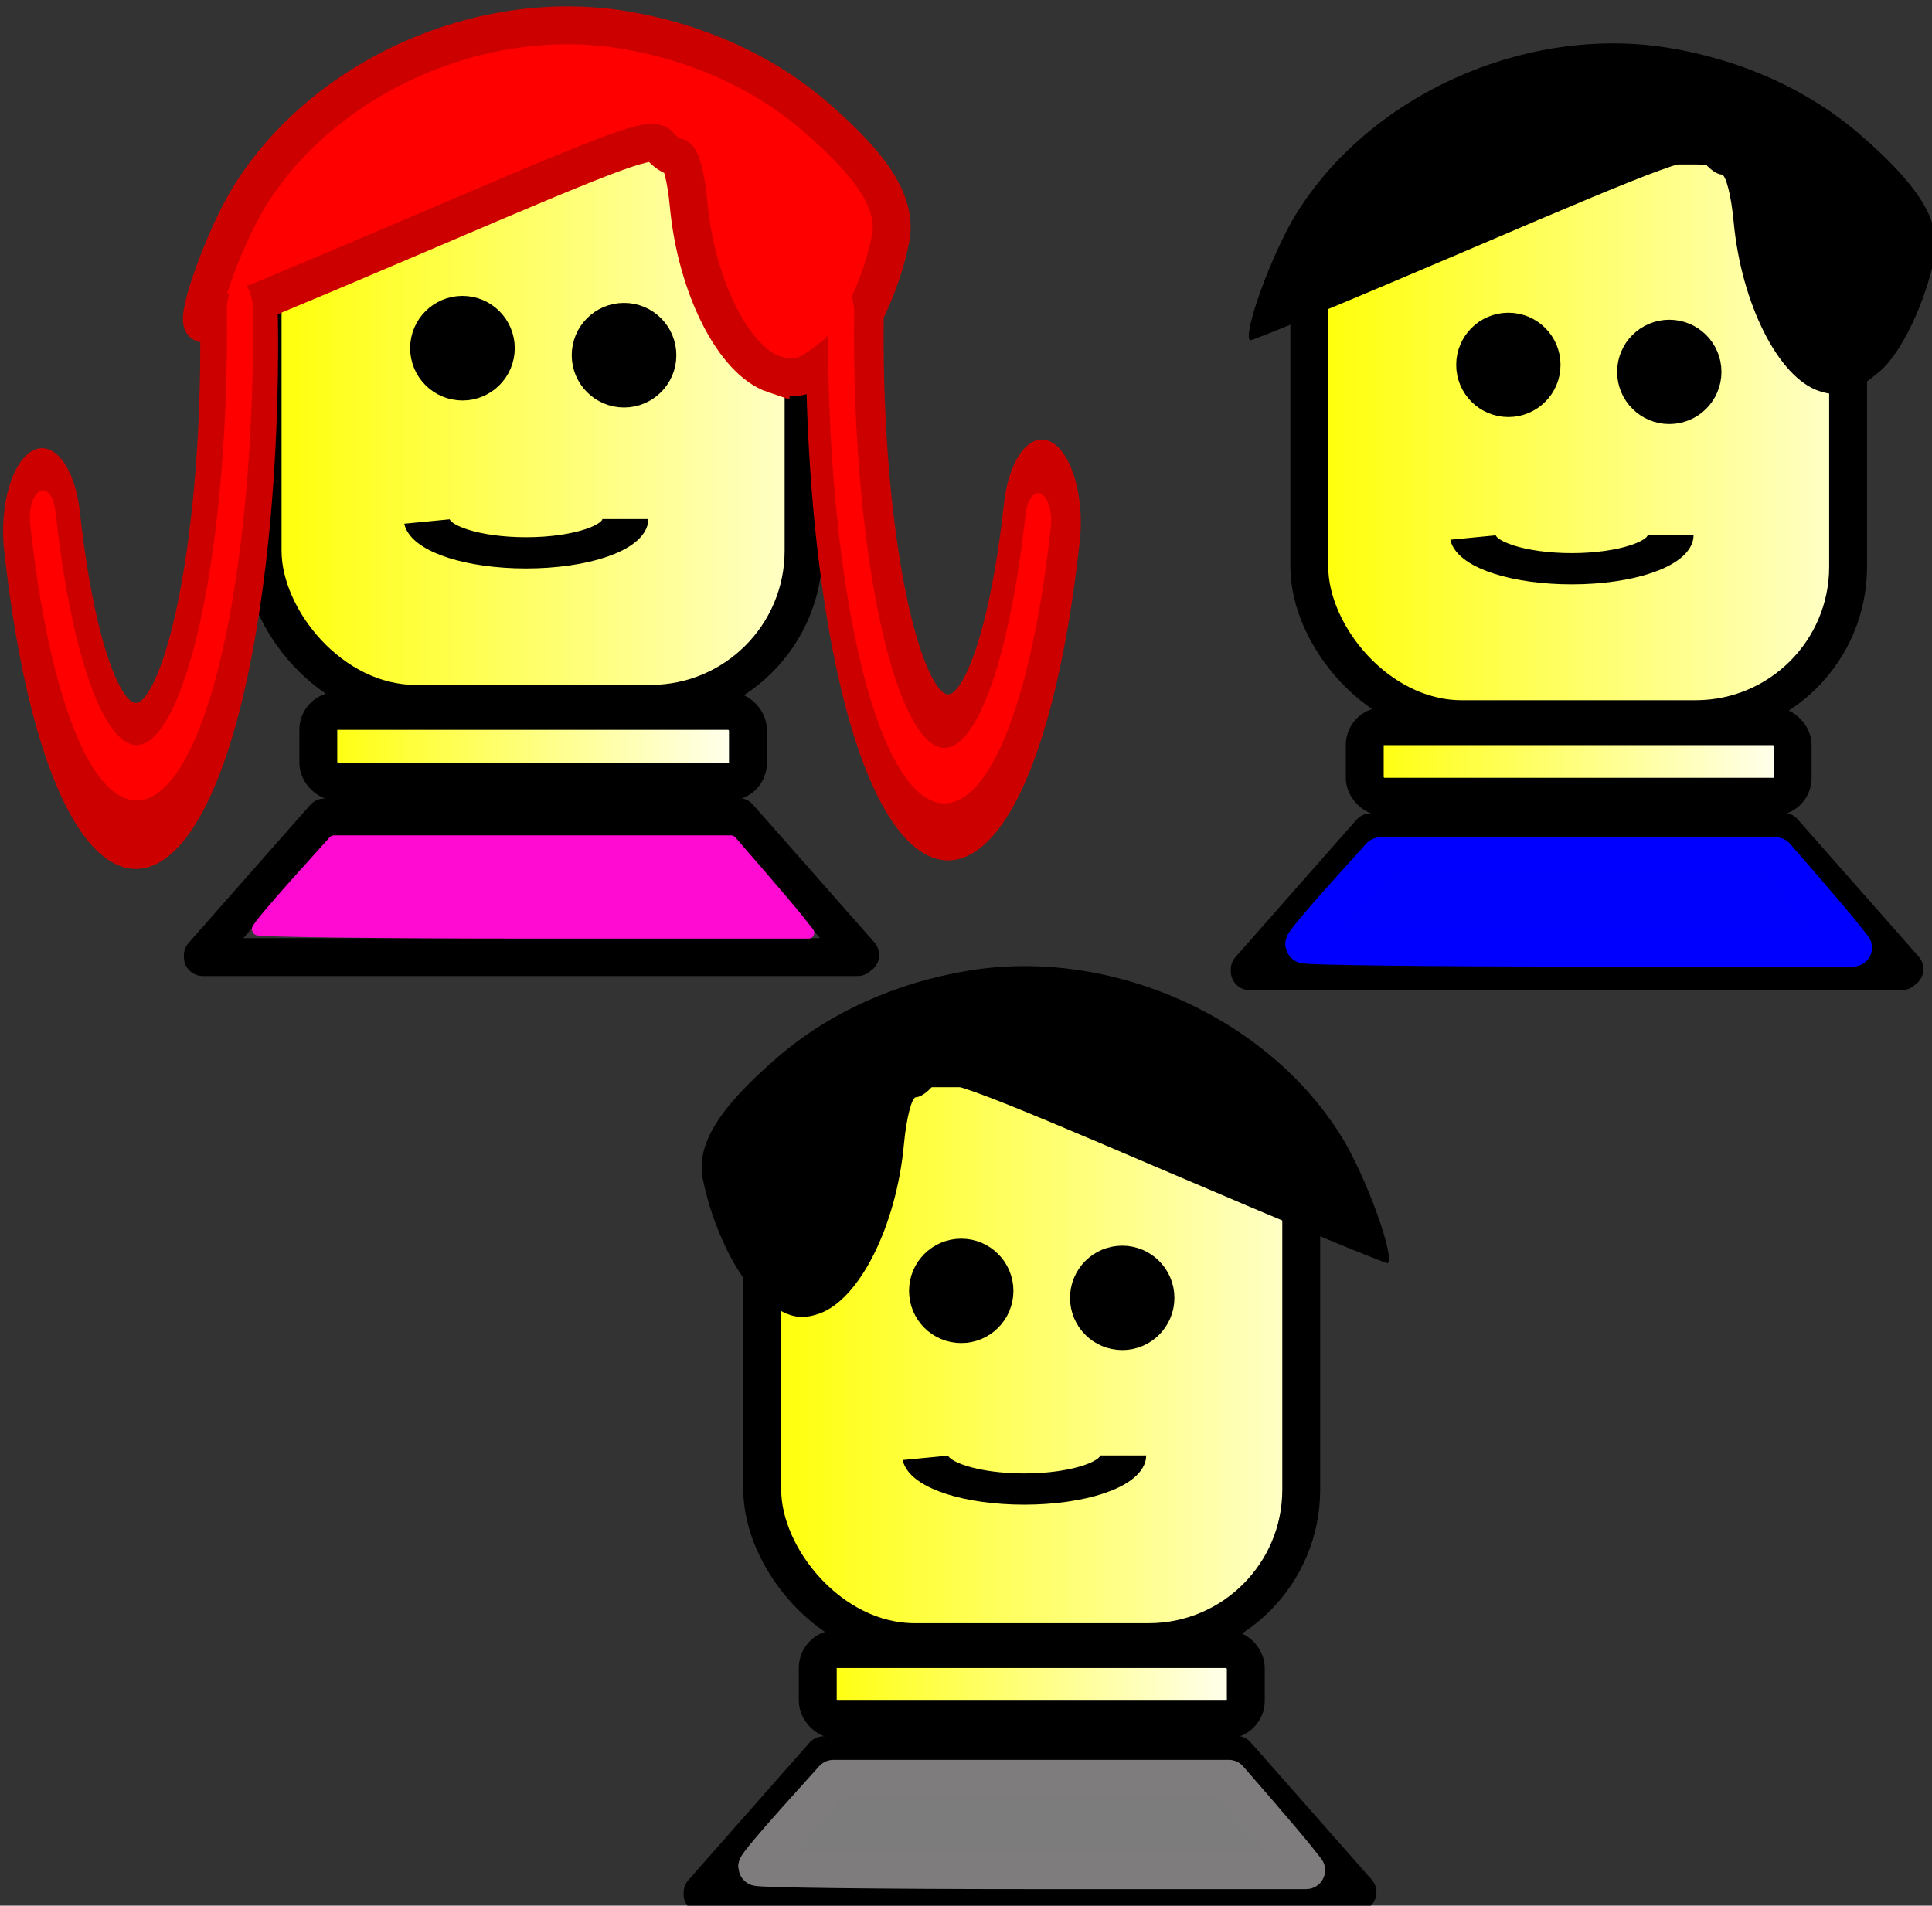 <!-- Created with Inkscape (http://www.inkscape.org/) -->
<svg xmlns:rdf="http://www.w3.org/1999/02/22-rdf-syntax-ns#" xmlns="http://www.w3.org/2000/svg" height="100%" width="100%" version="1.1" xmlns:cc="http://creativecommons.org/ns#" xmlns:xlink="http://www.w3.org/1999/xlink" viewBox="0 0 50.68 50.002" xmlns:dc="http://purl.org/dc/elements/1.1/">
 <rect x="0" y="0" width="50.68" height="50.002" fill="#333333" stroke="none"/>
 <defs>
  <linearGradient id="linearGradient7936-4" y2="460.46" gradientUnits="userSpaceOnUse" x2="64.423" gradientTransform="matrix(0.867,0,0,0.867,6.283,62.381)" y1="460.46" x1="29.479">
   <stop stop-color="#FF0" offset="0"/>
   <stop stop-color="#ffffd1" offset="1"/>
  </linearGradient>
  <linearGradient id="linearGradient7944-3" y2="480.58" gradientUnits="userSpaceOnUse" x2="61.032" gradientTransform="matrix(0.867,0,0,0.867,6.283,62.381)" y1="480.58" x1="32.869">
   <stop stop-color="#FF0" offset="0"/>
   <stop stop-color="#FFF" offset="1"/>
  </linearGradient>
  <linearGradient id="linearGradient10075-5" y2="460.46" gradientUnits="userSpaceOnUse" x2="64.423" gradientTransform="matrix(0.867,0,0,0.867,221.703,60.163)" y1="460.46" x1="29.479">
   <stop stop-color="#FF0" offset="0"/>
   <stop stop-color="#ffffd1" offset="1"/>
  </linearGradient>
  <linearGradient id="linearGradient10077-9" y2="480.58" gradientUnits="userSpaceOnUse" x2="61.032" gradientTransform="matrix(0.867,0,0,0.867,221.703,60.163)" y1="480.58" x1="32.869">
   <stop stop-color="#FF0" offset="0"/>
   <stop stop-color="#FFF" offset="1"/>
  </linearGradient>
  <linearGradient id="linearGradient11196" y2="460.46" gradientUnits="userSpaceOnUse" x2="64.423" gradientTransform="matrix(0.864,0,0,0.864,379.089,174.787)" y1="460.46" x1="29.479">
   <stop stop-color="#FF0" offset="0"/>
   <stop stop-color="#ffffd1" offset="1"/>
  </linearGradient>
  <linearGradient id="linearGradient11193" y2="480.58" gradientUnits="userSpaceOnUse" x2="61.032" gradientTransform="matrix(0.864,0,0,0.864,379.089,174.787)" y1="480.58" x1="32.869">
   <stop stop-color="#FF0" offset="0"/>
   <stop stop-color="#FFF" offset="1"/>
  </linearGradient>
 </defs>
 <g transform="matrix(0.497,0,0,0.497,-130.072,-272.684)">
  <g transform="matrix(0.996,0,0,0.996,298.252,111.868)" stroke-miterlimit="4" stroke-dasharray="none" stroke-width="2.007">
   <rect stroke-linejoin="round" stroke-dasharray="none" stroke-dashoffset="5.6" ry="8.079" height="30.406" width="28.552" stroke="#000" stroke-linecap="butt" stroke-miterlimit="4" y="446.26" x="32.699" stroke-width="2.007" fill="url(#linearGradient7936-4)"/>
   <rect stroke-linejoin="round" stroke-dasharray="none" stroke-dashoffset="5.6" ry="0.993" height="3.739" width="22.676" stroke="#000" stroke-linecap="butt" stroke-miterlimit="4" y="477.04" x="35.637" stroke-width="2.007" fill="url(#linearGradient7944-3)"/>
   <path stroke-linejoin="round" d="m-32.516,1066.6c0,1.654-1.341,2.995-2.995,2.995-1.654,0-2.995-1.341-2.995-2.995,0-1.654,1.341-2.995,2.995-2.995,1.654,0,2.995,1.341,2.995,2.995z" transform="matrix(0.588,0,0,0.588,64.128,-169.273)" stroke-dashoffset="5.6" stroke="#000" stroke-linecap="butt" stroke-miterlimit="4" stroke-dasharray="none" stroke-width="3.412" fill="#000"/>
   <path stroke-linejoin="round" d="m-32.516,1066.6c0,1.654-1.341,2.995-2.995,2.995-1.654,0-2.995-1.341-2.995-2.995,0-1.654,1.341-2.995,2.995-2.995,1.654,0,2.995,1.341,2.995,2.995z" transform="matrix(0.588,0,0,0.588,72.656,-168.902)" stroke-dashoffset="5.6" stroke="#000" stroke-linecap="butt" stroke-miterlimit="4" stroke-dasharray="none" stroke-width="3.412" fill="#000"/>
   <path stroke-linejoin="round" d="m-79.15,1055.2c0,4.135-6.704,7.487-14.974,7.487-7.856,0-14.377-3.036-14.936-6.954" transform="matrix(0.35,0,0,0.238,79.548,215.774)" stroke-dashoffset="5.6" stroke="#000" stroke-linecap="butt" stroke-miterlimit="4" stroke-dasharray="none" stroke-width="6.955" fill="none"/>
   <path fill="#000" d="m59.7,459.27c-2.146-0.726-4.112-4.634-4.514-8.97-0.127-1.377-0.414-2.503-0.637-2.503-0.223,0-0.618-0.265-0.879-0.589-0.416-0.518-1.897,0.02-12.237,4.449-6.47,2.771-11.816,4.99-11.881,4.931-0.386-0.351,1.164-4.608,2.424-6.658,3.912-6.366,12.192-10.077,19.746-8.848,3.873,0.63,7.399,2.22,10.126,4.567,3.156,2.716,4.355,4.662,3.992,6.481-0.493,2.474-1.769,5.141-2.924,6.112-1.4,1.177-2.107,1.403-3.216,1.027z"/>
   <path stroke-linejoin="miter" d="m36.096,482.65,21.599,0,0.123,0m0.001-0.018,6.418,7.282m-28.279-7.256-6.418,7.282m0.001,0.087,34.558,0" stroke="#000" stroke-linecap="round" stroke-miterlimit="4" stroke-dasharray="none" stroke-width="2.007" fill="#0000fd"/>
   <path stroke-linejoin="round" d="m9.468,1116.1c0-0.096,0.908-1.185,2.017-2.42l2.017-2.245h10.48,10.48l1.495,1.726c0.822,0.949,1.743,2.038,2.046,2.42l0.551,0.695h-14.543c-7.999,0-14.543-0.079-14.543-0.175z" transform="translate(22.959,-627.5)" stroke-dashoffset="5.6" stroke="#00F" stroke-linecap="round" stroke-miterlimit="4" stroke-dasharray="none" stroke-width="2.007" fill="#0000fd"/>
  </g>
  <g stroke-dasharray="none" stroke-miterlimit="4" transform="translate(27.455,111.372)">
   <rect stroke-linejoin="round" stroke-dashoffset="5.6" ry="8.079" height="30.406" width="28.552" stroke="#000" stroke-linecap="butt" y="444.04" x="248.12" stroke-width="2" fill="url(#linearGradient10075-5)"/>
   <path stroke-linejoin="round" d="m201.78,1109.6c-1.474,6.316-5.229,9.047-8.387,6.1-2.323-2.168-3.759-6.93-3.635-12.051" transform="matrix(0.865,0,0,1.846,114.709,-1583.443)" stroke-dashoffset="5.6" stroke="#cd0000" stroke-linecap="round" stroke-width="4.749" fill="none"/>
   <path stroke-linejoin="round" d="m201.78,1109.6c-1.474,6.316-5.229,9.047-8.387,6.1-2.323-2.168-3.759-6.93-3.635-12.051" transform="matrix(-0.865,0,0,1.846,411.018,-1582.99)" stroke-dashoffset="5.6" stroke="#cd0000" stroke-linecap="round" stroke-width="4.749" fill="none"/>
   <rect stroke-linejoin="round" stroke-dashoffset="5.6" ry="0.993" height="3.739" width="22.676" stroke="#000" stroke-linecap="butt" y="474.82" x="251.06" stroke-width="2" fill="url(#linearGradient10077-9)"/>
   <path stroke-linejoin="round" d="m-32.516,1066.6c0,1.654-1.341,2.995-2.995,2.995-1.654,0-2.995-1.341-2.995-2.995,0-1.654,1.341-2.995,2.995-2.995,1.654,0,2.995,1.341,2.995,2.995z" transform="matrix(0.588,0,0,0.588,279.548,-171.49)" stroke-dashoffset="5.6" stroke="#000" stroke-linecap="butt" stroke-width="3.4" fill="#000"/>
   <path stroke-linejoin="round" d="m-32.516,1066.6c0,1.654-1.341,2.995-2.995,2.995-1.654,0-2.995-1.341-2.995-2.995,0-1.654,1.341-2.995,2.995-2.995,1.654,0,2.995,1.341,2.995,2.995z" transform="matrix(0.588,0,0,0.588,288.077,-171.12)" stroke-dashoffset="5.6" stroke="#000" stroke-linecap="butt" stroke-width="3.4" fill="#000"/>
   <path stroke-linejoin="round" d="m-79.15,1055.2c0,4.135-6.704,7.487-14.974,7.487-7.856,0-14.377-3.036-14.936-6.954" transform="matrix(0.35,0,0,0.238,294.968,213.556)" stroke-dashoffset="5.6" stroke="#000" stroke-linecap="butt" stroke-width="6.93" fill="none"/>
   <path d="m275.12,457.05c-2.146-0.726-4.112-4.634-4.514-8.97-0.127-1.377-0.414-2.503-0.637-2.503-0.223,0-0.618-0.265-0.879-0.589-0.416-0.518-1.897,0.02-12.237,4.449-6.47,2.771-11.816,4.99-11.881,4.931-0.386-0.351,1.164-4.608,2.424-6.658,3.912-6.366,12.192-10.077,19.746-8.848,3.873,0.63,7.399,2.22,10.126,4.567,3.156,2.716,4.355,4.662,3.992,6.481-0.493,2.474-1.769,5.141-2.924,6.112-1.4,1.177-2.107,1.403-3.216,1.027z" stroke="#cd0000" stroke-width="2" fill="#F00"/>
   <path stroke-linejoin="miter" d="m251.52,480.44,21.599,0,0.123,0m0.001-0.018,6.418,7.282m-28.279-7.256-6.418,7.282m0.001,0.087,34.558,0" stroke="#000" stroke-linecap="round" stroke-width="2" fill="#0000fd"/>
   <path stroke-linejoin="round" d="m247.85,486.36c0-0.096,0.908-1.185,2.017-2.42l2.017-2.245h10.48,10.48l1.495,1.726c0.822,0.949,1.743,2.038,2.046,2.42l0.551,0.695h-14.543c-7.999,0-14.543-0.079-14.543-0.175z" stroke-dashoffset="5.6" stroke="#ff0bd2" stroke-linecap="round" stroke-width="0.605" fill="#ff0bd2"/>
   <path stroke-linejoin="round" d="m201.78,1109.6c-1.474,6.316-5.229,9.047-8.387,6.1-2.323-2.168-3.759-6.93-3.635-12.051" transform="matrix(0.865,0,0,1.846,114.515,-1583.535)" stroke-dashoffset="5.6" stroke="#F00" stroke-linecap="round" stroke-width="1.583" fill="none"/>
   <path stroke-linejoin="round" d="m201.78,1109.6c-1.474,6.316-5.229,9.047-8.387,6.1-2.323-2.168-3.759-6.93-3.635-12.051" transform="matrix(-0.865,0,0,1.846,411.06,-1583.687)" stroke-dashoffset="5.6" stroke="#F00" stroke-linecap="round" stroke-width="1.583" fill="none"/>
  </g>
  <g transform="translate(-103.464,47.799)">
   <rect stroke-linejoin="round" stroke-dasharray="none" stroke-dashoffset="5.6" ry="8.049" height="30.295" width="28.448" stroke="#000" stroke-linecap="butt" stroke-miterlimit="4" y="557.26" x="405.41" stroke-width="2" fill="url(#linearGradient11196)"/>
   <rect stroke-linejoin="round" stroke-dasharray="none" stroke-dashoffset="5.6" ry="0.99" height="3.725" width="22.592" stroke="#000" stroke-linecap="butt" stroke-miterlimit="4" y="587.92" x="408.34" stroke-width="2" fill="url(#linearGradient11193)"/>
   <path stroke-linejoin="round" d="m-32.516,1066.6c0,1.654-1.341,2.995-2.995,2.995-1.654,0-2.995-1.341-2.995-2.995,0-1.654,1.341-2.995,2.995-2.995,1.654,0,2.995,1.341,2.995,2.995z" transform="matrix(0.586,0,0,0.586,436.722,-56.017)" stroke-dashoffset="5.6" stroke="#000" stroke-linecap="butt" stroke-miterlimit="4" stroke-dasharray="none" stroke-width="3.412" fill="#000"/>
   <path stroke-linejoin="round" d="m-32.516,1066.6c0,1.654-1.341,2.995-2.995,2.995-1.654,0-2.995-1.341-2.995-2.995,0-1.654,1.341-2.995,2.995-2.995,1.654,0,2.995,1.341,2.995,2.995z" transform="matrix(0.586,0,0,0.586,445.219,-55.647)" stroke-dashoffset="5.6" stroke="#000" stroke-linecap="butt" stroke-miterlimit="4" stroke-dasharray="none" stroke-width="3.412" fill="#000"/>
   <path stroke-linejoin="round" d="m-79.15,1055.2c0,4.135-6.704,7.487-14.974,7.487-7.856,0-14.377-3.036-14.936-6.954" transform="matrix(0.349,0,0,0.237,452.085,327.617)" stroke-dashoffset="5.6" stroke="#000" stroke-linecap="butt" stroke-miterlimit="4" stroke-dasharray="none" stroke-width="6.955" fill="none"/>
   <path fill="#000" d="m408.39,570.22c2.138-0.723,4.097-4.617,4.497-8.937,0.127-1.372,0.413-2.494,0.635-2.494s0.616-0.264,0.876-0.587c0.415-0.516,1.89,0.02,12.192,4.433,6.446,2.761,11.773,4.972,11.838,4.913,0.384-0.35-1.16-4.591-2.415-6.633-3.898-6.343-12.148-10.04-19.673-8.816-3.858,0.627-7.372,2.212-10.089,4.551-3.145,2.707-4.339,4.645-3.978,6.457,0.491,2.465,1.762,5.122,2.914,6.09,1.395,1.172,2.099,1.397,3.204,1.024z"/>
   <path stroke-linejoin="miter" d="m408.79,593.52,21.52,0,0.123,0m0.001-0.018,6.394,7.255m-28.176-7.23-6.394,7.255m0.001,0.087,34.431,0" stroke="#000" stroke-linecap="round" stroke-miterlimit="4" stroke-dasharray="none" stroke-width="2" fill="#0000fd"/>
   <path stroke-linejoin="round" d="m405.14,599.42c0-0.096,0.905-1.181,2.01-2.411l2.01-2.237h10.441,10.441l1.489,1.719c0.819,0.946,1.736,2.031,2.039,2.411l0.549,0.692h-14.49c-7.969,0-14.49-0.079-14.49-0.174z" stroke-dashoffset="5.6" stroke="#7e7c7c" stroke-linecap="round" stroke-miterlimit="4" stroke-dasharray="none" stroke-width="2" fill="#7c7c7c"/>
  </g>
 </g>
</svg>
